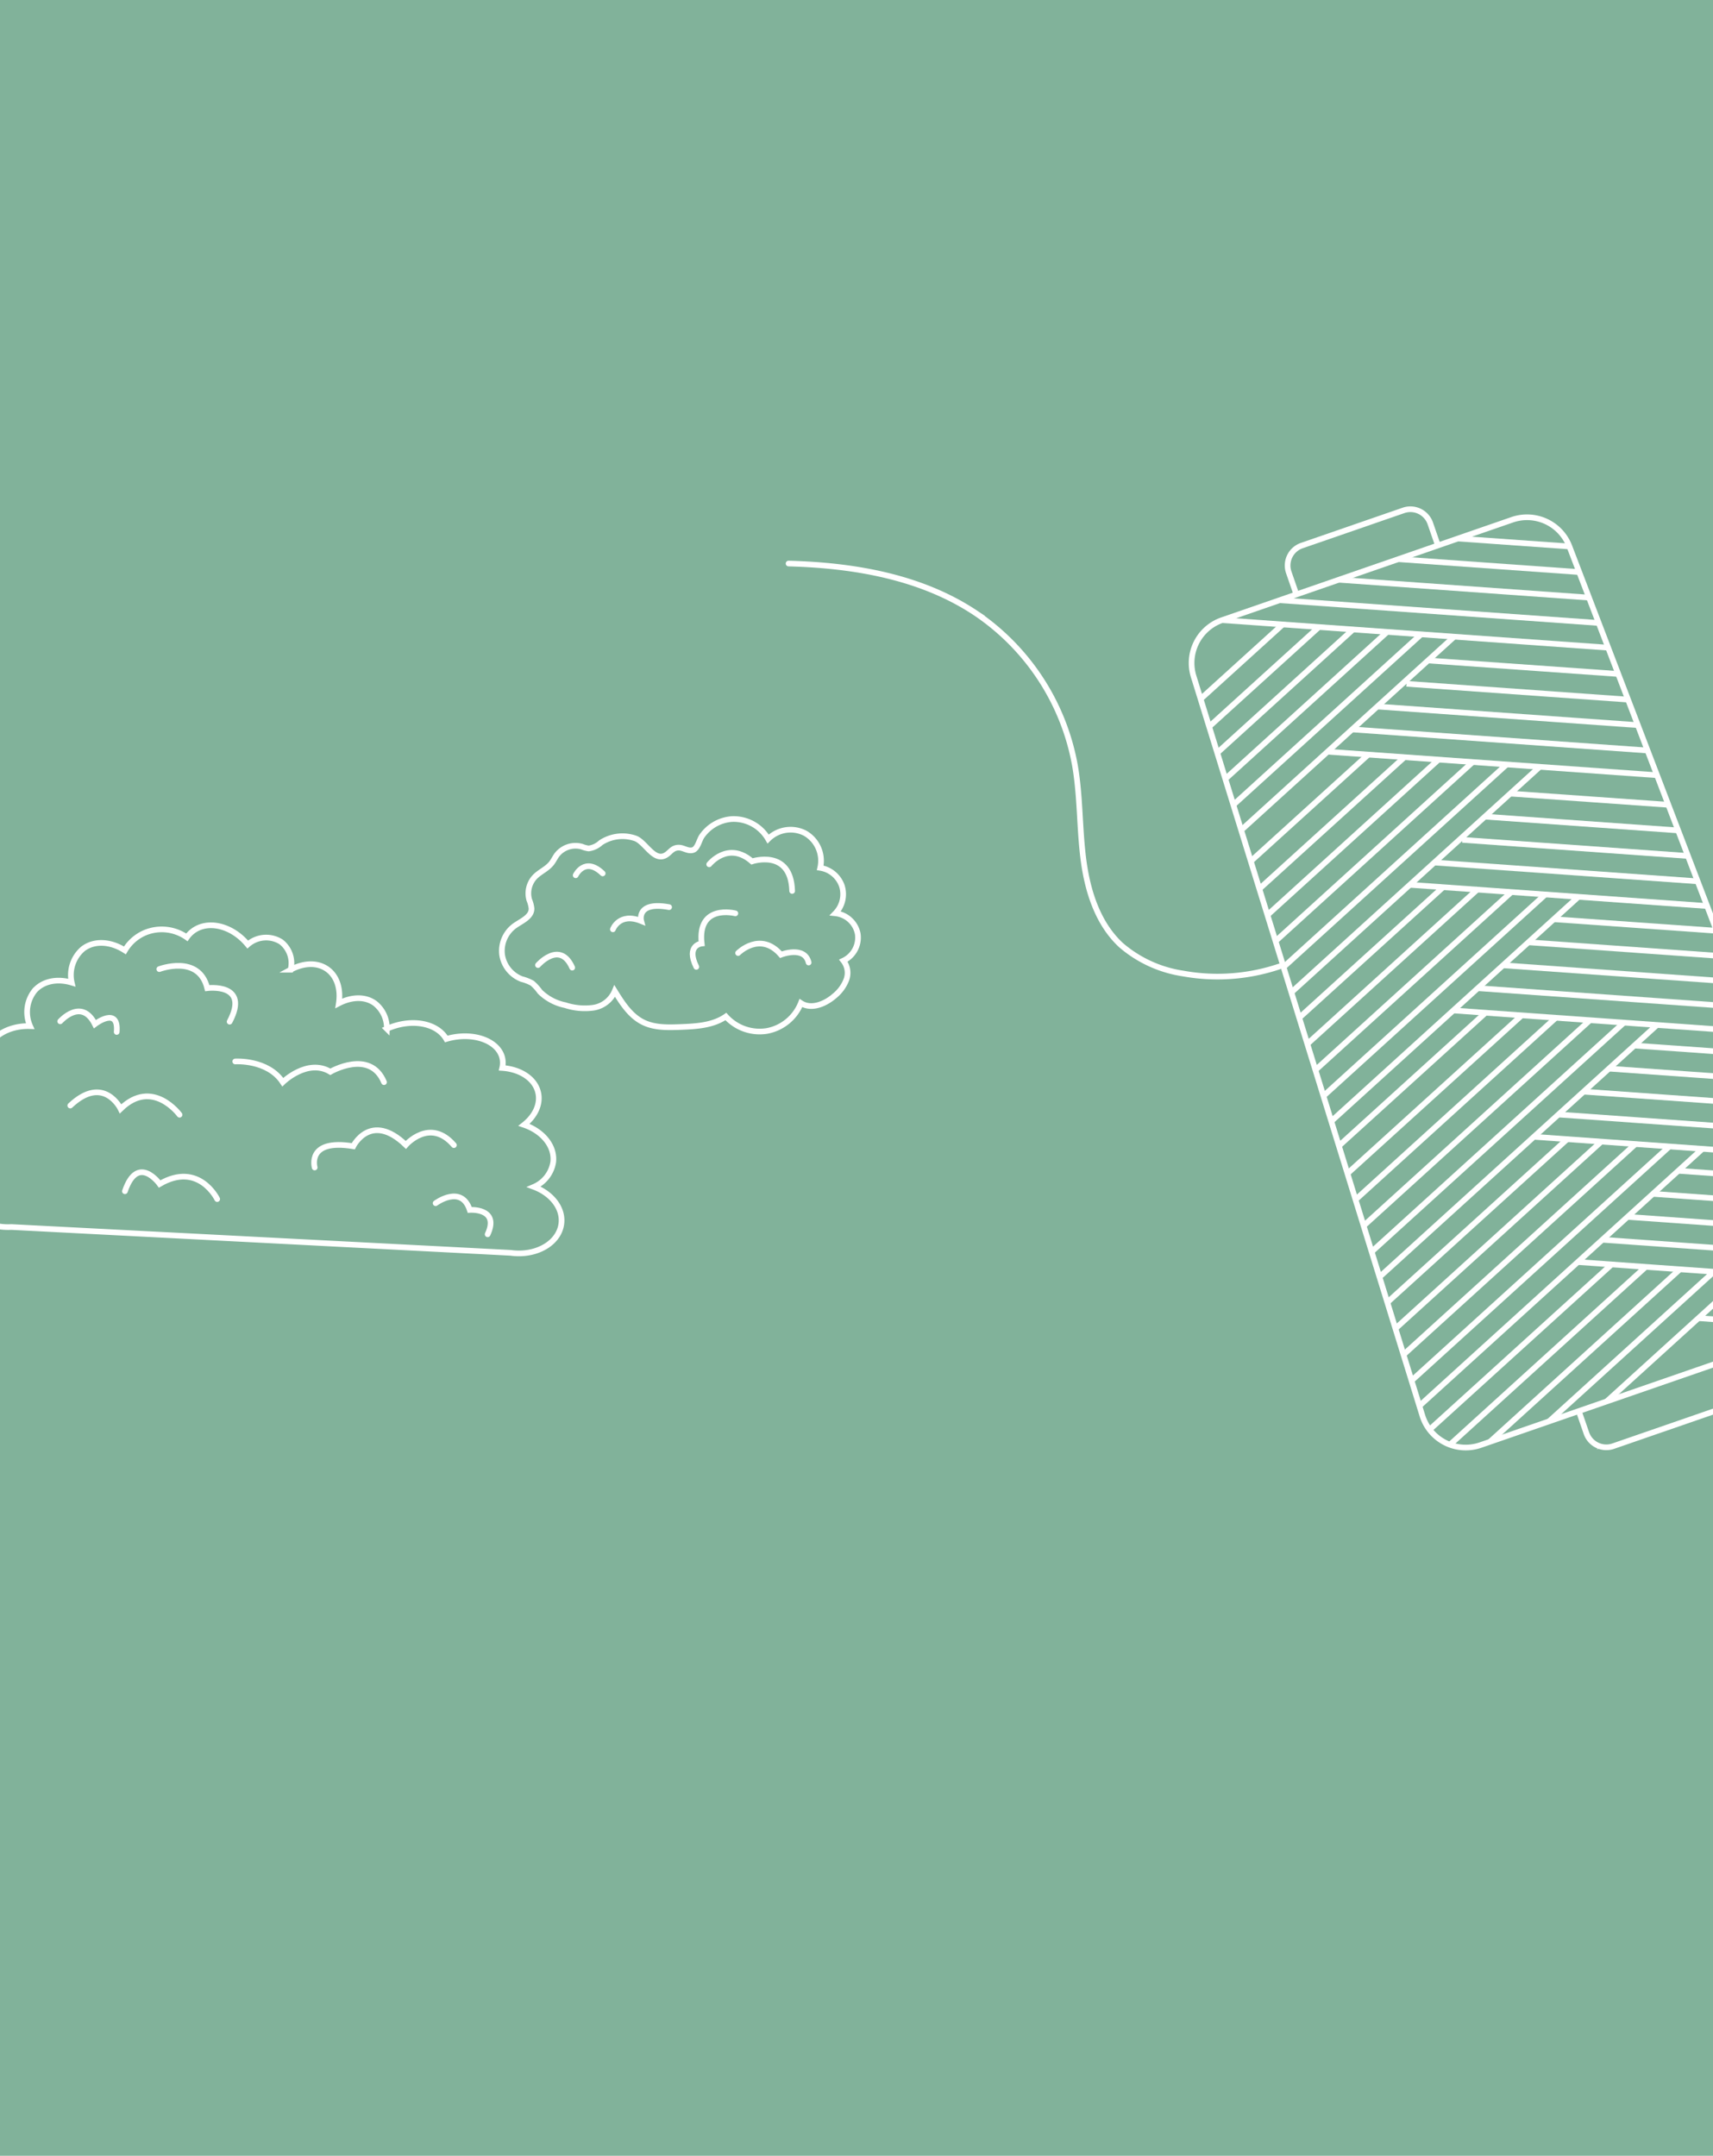<svg xmlns="http://www.w3.org/2000/svg" xmlns:xlink="http://www.w3.org/1999/xlink" width="302" height="380" viewBox="0 0 302 380">
  <defs>
    <clipPath id="clip-path">
      <rect id="사각형_635" data-name="사각형 635" width="302" height="195" fill="#fff" stroke="#707070" stroke-width="1"/>
    </clipPath>
  </defs>
  <g id="meteItem01" transform="translate(-412 -954)">
    <g id="그룹_1750" data-name="그룹 1750" transform="translate(412 954)">
      <rect id="사각형_634" data-name="사각형 634" width="302" height="380" fill="#81b29a"/>
    </g>
    <g id="마스크_그룹_61" data-name="마스크 그룹 61" transform="translate(412 1040.619)" clip-path="url(#clip-path)">
      <g id="그룹_1754" data-name="그룹 1754" transform="translate(-7.055 3.142)">
        <g id="그룹_1751" data-name="그룹 1751" transform="translate(0 73.347)">
          <path id="패스_602" data-name="패스 602" d="M2087.416-1293.677a5.722,5.722,0,0,0,3.4-4.37c.323-2.809-1.871-5.453-5.146-6.562,1.905-1.507,2.931-3.578,2.512-5.6-.522-2.514-3.13-4.206-6.352-4.428a3.831,3.831,0,0,0,.029-1.664c-.609-2.934-4.622-4.581-8.964-3.68-.318.066-.627.148-.93.237-1.622-2.816-6.068-3.673-10.282-1.876-.067.029-.129.063-.2.092a5.524,5.524,0,0,0-2.124-4.517c-1.729-1.238-4.106-1.139-6.338.015.374-2.484-.3-4.767-2.027-6.005-1.763-1.262-4.2-1.139-6.474.083a4.741,4.741,0,0,0-1.672-4.9,4.919,4.919,0,0,0-5.892.459c-2.747-3.334-7.021-4.4-9.7-2.345a4.973,4.973,0,0,0-1.028,1.078,7.7,7.7,0,0,0-7.4-.806,7.518,7.518,0,0,0-3.526,3.107c-2.483-1.6-5.381-1.808-7.389-.273a6.054,6.054,0,0,0-1.98,5.955c-2.5-.751-5.014-.314-6.539,1.4a6.069,6.069,0,0,0-.8,6.27c-4.054-.145-7.487,2.1-7.851,5.27a5.291,5.291,0,0,0,1.215,3.9,5.468,5.468,0,0,0-3.489,2.9,5.933,5.933,0,0,0,2.214,7.272c-.118.139-.233.285-.341.437a6.055,6.055,0,0,0-1.119,4.405,5.581,5.581,0,0,0-2.965,4.133c-.389,3.382,2.867,6.535,7.272,7.041a10.317,10.317,0,0,0,1.75.05h0l88.1,4.554c.066.009.131.023.2.03a10.477,10.477,0,0,0,1.565.061h.012c3.72-.138,6.761-2.3,7.1-5.268C2092.576-1289.941,2090.525-1292.513,2087.416-1293.677Z" transform="translate(-1986.229 1339.777)" fill="none" stroke="#fff" stroke-linecap="round" stroke-miterlimit="10" stroke-width="1"/>
          <path id="패스_603" data-name="패스 603" d="M2048.761-1297.091s-1.479-5.127,6.8-3.746c0,0,3.056-6.191,9.268-.236,0,0,4.24-4.892,8.479.038" transform="translate(-1986.229 1339.777)" fill="none" stroke="#fff" stroke-linecap="round" stroke-miterlimit="10" stroke-width="1"/>
          <path id="패스_604" data-name="패스 604" d="M2070.086-1290.8s4.536-3.353,6.015,1.183c0,0,5.324-.379,3.155,4.3" transform="translate(-1986.229 1339.777)" fill="none" stroke="#fff" stroke-linecap="round" stroke-miterlimit="10" stroke-width="1"/>
          <path id="패스_605" data-name="패스 605" d="M2031.576-1291.524s-3.231-6.7-10.145-2.662c0,0-3.856-5.423-6.124,1.282" transform="translate(-1986.229 1339.777)" fill="none" stroke="#fff" stroke-linecap="round" stroke-miterlimit="10" stroke-width="1"/>
          <path id="패스_606" data-name="패스 606" d="M2024.94-1306.389s-4.772-6.533-10.392-1.048c0,0-2.958-6.137-8.874-.573" transform="translate(-1986.229 1339.777)" fill="none" stroke="#fff" stroke-linecap="round" stroke-miterlimit="10" stroke-width="1"/>
          <path id="패스_607" data-name="패스 607" d="M2034.758-1315.782s5.719-.394,8.381,3.648c0,0,4.338-4.25,8.381-1.829,0,0,7-4.087,9.466,1.829" transform="translate(-1986.229 1339.777)" fill="none" stroke="#fff" stroke-linecap="round" stroke-miterlimit="10" stroke-width="1"/>
          <path id="패스_608" data-name="패스 608" d="M2003.9-1322.856s3.747-4.239,6.113.493c0,0,4.24-3.253,3.845,1.381" transform="translate(-1986.229 1339.777)" fill="none" stroke="#fff" stroke-linecap="round" stroke-miterlimit="10" stroke-width="1"/>
          <path id="패스_609" data-name="패스 609" d="M2021.369-1332.06s6.975-2.663,8.454,3.352c0,0,7.592-.986,3.944,5.916" transform="translate(-1986.229 1339.777)" fill="none" stroke="#fff" stroke-linecap="round" stroke-miterlimit="10" stroke-width="1"/>
        </g>
        <g id="그룹_1752" data-name="그룹 1752" transform="translate(95.53 54.61)">
          <path id="패스_610" data-name="패스 610" d="M2108.285-1358.1a6.944,6.944,0,0,0-6.09.773,3.863,3.863,0,0,1-2.131,1.007,4.694,4.694,0,0,1-1.172-.315,4.145,4.145,0,0,0-4.423,1.45c-.357.481-.6,1.037-.979,1.506-.791.99-2.059,1.485-2.931,2.4a4.224,4.224,0,0,0-.964,4.028,5.471,5.471,0,0,1,.4,1.537c-.006,1.495-1.791,2.179-3.006,3.05a5.469,5.469,0,0,0-2.186,5.068,5.468,5.468,0,0,0,3.455,4.3,8.008,8.008,0,0,1,1.855.728,8.32,8.32,0,0,1,1.365,1.507,8.858,8.858,0,0,0,4.453,2.363,11.1,11.1,0,0,0,4.951.453,4.87,4.87,0,0,0,3.78-2.937c1.319,2.135,2.751,4.376,5,5.489,2.007.994,4.354.93,6.593.844,2.774-.107,5.717-.268,8-1.851a8.013,8.013,0,0,0,7.282,2.541,8.011,8.011,0,0,0,5.947-4.91c1.806,1.194,4.274.179,5.905-1.244a6.843,6.843,0,0,0,2.1-2.85,3.487,3.487,0,0,0-.516-3.379,4.5,4.5,0,0,0,2.532-4.718,4.5,4.5,0,0,0-3.936-3.629,4.836,4.836,0,0,0,1.134-4.836,4.835,4.835,0,0,0-3.814-3.181,5.588,5.588,0,0,0-2.63-6.082,5.588,5.588,0,0,0-6.551,1,7.023,7.023,0,0,0-6.38-3.516,7.04,7.04,0,0,0-5.323,3.05c-.45.662-.729,2.161-1.558,2.416-.87.267-1.628-.416-2.474-.428-1.337-.018-1.606,1.131-2.7,1.494C2111.4-1354.342,2109.946-1357.514,2108.285-1358.1Z" transform="translate(-2084.76 1361.507)" fill="none" stroke="#fff" stroke-linecap="round" stroke-miterlimit="10" stroke-width="1"/>
          <path id="패스_611" data-name="패스 611" d="M2125.929-1344.881s-6.737-1.736-5.945,5.316c0,0-2.832.277-.938,4.117" transform="translate(-2084.76 1361.507)" fill="none" stroke="#fff" stroke-linecap="round" stroke-miterlimit="10" stroke-width="1"/>
          <path id="패스_612" data-name="패스 612" d="M2126.411-1337.89s3.9-3.934,7.554.294c0,0,4.163-1.637,4.88,1.381" transform="translate(-2084.76 1361.507)" fill="none" stroke="#fff" stroke-linecap="round" stroke-miterlimit="10" stroke-width="1"/>
          <path id="패스_613" data-name="패스 613" d="M2121.316-1353.522s3.321-4.2,7.545-.52c0,0,6.866-2.306,7.079,5.213" transform="translate(-2084.76 1361.507)" fill="none" stroke="#fff" stroke-linecap="round" stroke-miterlimit="10" stroke-width="1"/>
          <path id="패스_614" data-name="패스 614" d="M2097.776-1351.595s1.6-3.368,4.762-.328" transform="translate(-2084.76 1361.507)" fill="none" stroke="#fff" stroke-linecap="round" stroke-miterlimit="10" stroke-width="1"/>
          <path id="패스_615" data-name="패스 615" d="M2104.337-1342.07s1.115-3.029,4.989-1.463c0,0-.956-3.53,4.922-2.443" transform="translate(-2084.76 1361.507)" fill="none" stroke="#fff" stroke-linecap="round" stroke-miterlimit="10" stroke-width="1"/>
          <path id="패스_616" data-name="패스 616" d="M2091.133-1335.764s3.864-4.44,6.034.449" transform="translate(-2084.76 1361.507)" fill="none" stroke="#fff" stroke-linecap="round" stroke-miterlimit="10" stroke-width="1"/>
        </g>
        <g id="그룹_1753" data-name="그룹 1753" transform="translate(217.128)">
          <path id="패스_617" data-name="패스 617" d="M2326.9-1251.769l-59.6,20.612a8,8,0,0,1-10.257-5.2l-40.327-130.288a8,8,0,0,1,5.027-9.926l51.138-17.687a8,8,0,0,1,10.086,4.7l48.785,127.363A8,8,0,0,1,2326.9-1251.769Z" transform="translate(-2216.357 1396.116)" fill="none" stroke="#fff" stroke-miterlimit="10" stroke-width="1"/>
          <path id="패스_618" data-name="패스 618" d="M2234.837-1381.095l-1.345-3.89a3.714,3.714,0,0,1,2.3-4.725l17.931-6.2a3.713,3.713,0,0,1,4.724,2.3l1.346,3.89" transform="translate(-2216.357 1396.116)" fill="none" stroke="#fff" stroke-miterlimit="10" stroke-width="1"/>
          <path id="패스_619" data-name="패스 619" d="M2309.575-1245.778l1.346,3.891a3.715,3.715,0,0,1-2.3,4.724l-17.932,6.2a3.715,3.715,0,0,1-4.724-2.3l-1.346-3.891" transform="translate(-2216.357 1396.116)" fill="none" stroke="#fff" stroke-miterlimit="10" stroke-width="1"/>
          <line id="선_880" data-name="선 880" x2="68.058" y2="4.854" transform="translate(5.387 19.55)" fill="none" stroke="#fff" stroke-miterlimit="10" stroke-width="1"/>
          <line id="선_881" data-name="선 881" x2="56.238" y2="4.011" transform="translate(15.539 16.039)" fill="none" stroke="#fff" stroke-miterlimit="10" stroke-width="1"/>
          <line id="선_882" data-name="선 882" x2="44.098" y2="3.145" transform="translate(25.966 12.432)" fill="none" stroke="#fff" stroke-miterlimit="10" stroke-width="1"/>
          <line id="선_883" data-name="선 883" x2="31.885" y2="2.274" transform="translate(36.456 8.804)" fill="none" stroke="#fff" stroke-miterlimit="10" stroke-width="1"/>
          <line id="선_884" data-name="선 884" x2="19.644" y2="1.393" transform="translate(46.967 5.169)" fill="none" stroke="#fff" stroke-miterlimit="10" stroke-width="1"/>
          <line id="선_885" data-name="선 885" x2="58.084" y2="4.143" transform="translate(23.972 42.74)" fill="none" stroke="#fff" stroke-miterlimit="10" stroke-width="1"/>
          <line id="선_886" data-name="선 886" x2="52.091" y2="3.716" transform="translate(28.297 38.813)" fill="none" stroke="#fff" stroke-miterlimit="10" stroke-width="1"/>
          <line id="선_887" data-name="선 887" x2="45.935" y2="3.276" transform="translate(32.739 34.78)" fill="none" stroke="#fff" stroke-miterlimit="10" stroke-width="1"/>
          <line id="선_888" data-name="선 888" x2="39.055" y2="2.786" transform="translate(37.896 30.772)" fill="none" stroke="#fff" stroke-miterlimit="10" stroke-width="1"/>
          <line id="선_889" data-name="선 889" x2="33.541" y2="2.378" transform="translate(41.68 26.662)" fill="none" stroke="#fff" stroke-miterlimit="10" stroke-width="1"/>
          <line id="선_890" data-name="선 890" x2="52.418" y2="3.739" transform="translate(38.47 66.204)" fill="none" stroke="#fff" stroke-miterlimit="10" stroke-width="1"/>
          <line id="선_891" data-name="선 891" x2="46.425" y2="3.311" transform="translate(42.795 62.277)" fill="none" stroke="#fff" stroke-miterlimit="10" stroke-width="1"/>
          <line id="선_892" data-name="선 892" x2="39.771" y2="2.837" transform="translate(47.736 58.279)" fill="none" stroke="#fff" stroke-miterlimit="10" stroke-width="1"/>
          <line id="선_893" data-name="선 893" x2="34.077" y2="2.431" transform="translate(51.707 54.186)" fill="none" stroke="#fff" stroke-miterlimit="10" stroke-width="1"/>
          <line id="선_894" data-name="선 894" x2="27.872" y2="1.976" transform="translate(56.182 50.123)" fill="none" stroke="#fff" stroke-miterlimit="10" stroke-width="1"/>
          <line id="선_895" data-name="선 895" x2="53.332" y2="3.804" transform="translate(46.135 88.352)" fill="none" stroke="#fff" stroke-miterlimit="10" stroke-width="1"/>
          <line id="선_896" data-name="선 896" x2="47.339" y2="3.377" transform="translate(50.46 84.425)" fill="none" stroke="#fff" stroke-miterlimit="10" stroke-width="1"/>
          <line id="선_897" data-name="선 897" x2="41.183" y2="2.938" transform="translate(54.902 80.392)" fill="none" stroke="#fff" stroke-miterlimit="10" stroke-width="1"/>
          <line id="선_898" data-name="선 898" x2="34.991" y2="2.496" transform="translate(59.371 76.335)" fill="none" stroke="#fff" stroke-miterlimit="10" stroke-width="1"/>
          <line id="선_899" data-name="선 899" x2="28.786" y2="2.041" transform="translate(63.846 72.272)" fill="none" stroke="#fff" stroke-miterlimit="10" stroke-width="1"/>
          <line id="선_900" data-name="선 900" x2="47.424" y2="3.383" transform="translate(60.342 110.623)" fill="none" stroke="#fff" stroke-miterlimit="10" stroke-width="1"/>
          <line id="선_901" data-name="선 901" x2="41.431" y2="2.955" transform="translate(64.667 106.696)" fill="none" stroke="#fff" stroke-miterlimit="10" stroke-width="1"/>
          <line id="선_902" data-name="선 902" x2="35.276" y2="2.516" transform="translate(69.109 102.663)" fill="none" stroke="#fff" stroke-miterlimit="10" stroke-width="1"/>
          <line id="선_903" data-name="선 903" x2="29.083" y2="2.074" transform="translate(73.578 98.605)" fill="none" stroke="#fff" stroke-miterlimit="10" stroke-width="1"/>
          <line id="선_904" data-name="선 904" x2="22.875" y2="1.622" transform="translate(78.056 94.54)" fill="none" stroke="#fff" stroke-miterlimit="10" stroke-width="1"/>
          <line id="선_905" data-name="선 905" x2="47.924" y2="3.418" transform="translate(67.974 132.689)" fill="none" stroke="#fff" stroke-miterlimit="10" stroke-width="1"/>
          <line id="선_906" data-name="선 906" x2="42.274" y2="3.015" transform="translate(72.299 128.762)" fill="none" stroke="#fff" stroke-miterlimit="10" stroke-width="1"/>
          <line id="선_907" data-name="선 907" x2="36.119" y2="2.576" transform="translate(76.741 124.729)" fill="none" stroke="#fff" stroke-miterlimit="10" stroke-width="1"/>
          <line id="선_908" data-name="선 908" x2="29.927" y2="2.135" transform="translate(81.21 120.672)" fill="none" stroke="#fff" stroke-miterlimit="10" stroke-width="1"/>
          <line id="선_909" data-name="선 909" x2="23.718" y2="1.682" transform="translate(85.688 116.606)" fill="none" stroke="#fff" stroke-miterlimit="10" stroke-width="1"/>
          <line id="선_910" data-name="선 910" x2="21.594" y2="1.54" transform="translate(89.536 142.603)" fill="none" stroke="#fff" stroke-miterlimit="10" stroke-width="1"/>
          <line id="선_911" data-name="선 911" x2="21.216" y2="1.504" transform="translate(94.014 138.538)" fill="none" stroke="#fff" stroke-miterlimit="10" stroke-width="1"/>
          <line id="선_912" data-name="선 912" x1="37.653" y2="34.187" transform="translate(8.744 22.379)" fill="none" stroke="#fff" stroke-miterlimit="10" stroke-width="1"/>
          <line id="선_913" data-name="선 913" x1="33.143" y2="30.092" transform="translate(7.365 22.019)" fill="none" stroke="#fff" stroke-miterlimit="10" stroke-width="1"/>
          <line id="선_914" data-name="선 914" x1="28.538" y2="25.91" transform="translate(5.949 21.626)" fill="none" stroke="#fff" stroke-miterlimit="10" stroke-width="1"/>
          <line id="선_915" data-name="선 915" x1="24.008" y2="21.797" transform="translate(4.581 21.085)" fill="none" stroke="#fff" stroke-miterlimit="10" stroke-width="1"/>
          <line id="선_916" data-name="선 916" x1="19.35" y2="17.554" transform="translate(3.097 20.767)" fill="none" stroke="#fff" stroke-miterlimit="10" stroke-width="1"/>
          <line id="선_917" data-name="선 917" x1="14.617" y2="13.26" transform="translate(1.455 20.312)" fill="none" stroke="#fff" stroke-miterlimit="10" stroke-width="1"/>
          <line id="선_918" data-name="선 918" x1="43.781" y2="39.75" transform="translate(17.594 45.408)" fill="none" stroke="#fff" stroke-miterlimit="10" stroke-width="1"/>
          <line id="선_919" data-name="선 919" x1="39.332" y2="35.711" transform="translate(16.216 44.992)" fill="none" stroke="#fff" stroke-miterlimit="10" stroke-width="1"/>
          <line id="선_920" data-name="선 920" x1="34.764" y2="31.563" transform="translate(14.8 44.566)" fill="none" stroke="#fff" stroke-miterlimit="10" stroke-width="1"/>
          <line id="선_921" data-name="선 921" x1="30.315" y2="27.524" transform="translate(13.375 44.002)" fill="none" stroke="#fff" stroke-miterlimit="10" stroke-width="1"/>
          <line id="선_922" data-name="선 922" x1="25.58" y2="23.206" transform="translate(11.947 43.707)" fill="none" stroke="#fff" stroke-miterlimit="10" stroke-width="1"/>
          <line id="선_923" data-name="선 923" x1="43.781" y2="39.75" transform="translate(24.46 68.282)" fill="none" stroke="#fff" stroke-miterlimit="10" stroke-width="1"/>
          <line id="선_924" data-name="선 924" x1="39.332" y2="35.711" transform="translate(23.081 67.866)" fill="none" stroke="#fff" stroke-miterlimit="10" stroke-width="1"/>
          <line id="선_925" data-name="선 925" x1="34.764" y2="31.563" transform="translate(21.665 67.439)" fill="none" stroke="#fff" stroke-miterlimit="10" stroke-width="1"/>
          <line id="선_926" data-name="선 926" x1="30.315" y2="27.524" transform="translate(20.24 66.875)" fill="none" stroke="#fff" stroke-miterlimit="10" stroke-width="1"/>
          <line id="선_927" data-name="선 927" x1="25.58" y2="23.206" transform="translate(18.813 66.581)" fill="none" stroke="#fff" stroke-miterlimit="10" stroke-width="1"/>
          <line id="선_928" data-name="선 928" x1="20.712" y2="18.789" transform="translate(10.439 43.252)" fill="none" stroke="#fff" stroke-miterlimit="10" stroke-width="1"/>
          <line id="선_929" data-name="선 929" x1="48.925" y2="44.42" transform="translate(33.125 90.914)" fill="none" stroke="#fff" stroke-miterlimit="10" stroke-width="1"/>
          <line id="선_930" data-name="선 930" x1="44.476" y2="40.381" transform="translate(31.746 90.498)" fill="none" stroke="#fff" stroke-miterlimit="10" stroke-width="1"/>
          <line id="선_931" data-name="선 931" x1="39.907" y2="36.233" transform="translate(30.33 90.072)" fill="none" stroke="#fff" stroke-miterlimit="10" stroke-width="1"/>
          <line id="선_932" data-name="선 932" x1="35.311" y2="32.06" transform="translate(28.906 89.642)" fill="none" stroke="#fff" stroke-miterlimit="10" stroke-width="1"/>
          <line id="선_933" data-name="선 933" x1="30.727" y2="27.875" transform="translate(27.478 89.213)" fill="none" stroke="#fff" stroke-miterlimit="10" stroke-width="1"/>
          <line id="선_934" data-name="선 934" x1="49.908" y2="45.313" transform="translate(40.158 112.743)" fill="none" stroke="#fff" stroke-miterlimit="10" stroke-width="1"/>
          <line id="선_935" data-name="선 935" x1="45.46" y2="41.274" transform="translate(38.779 112.327)" fill="none" stroke="#fff" stroke-miterlimit="10" stroke-width="1"/>
          <line id="선_936" data-name="선 936" x1="40.891" y2="37.126" transform="translate(37.363 111.901)" fill="none" stroke="#fff" stroke-miterlimit="10" stroke-width="1"/>
          <line id="선_937" data-name="선 937" x1="36.295" y2="32.953" transform="translate(35.938 111.471)" fill="none" stroke="#fff" stroke-miterlimit="10" stroke-width="1"/>
          <line id="선_938" data-name="선 938" x1="31.711" y2="28.768" transform="translate(34.51 111.042)" fill="none" stroke="#fff" stroke-miterlimit="10" stroke-width="1"/>
          <line id="선_939" data-name="선 939" x1="24.571" y2="22.309" transform="translate(73.179 134.96)" fill="none" stroke="#fff" stroke-miterlimit="10" stroke-width="1"/>
          <line id="선_940" data-name="선 940" x1="28.896" y2="26.236" transform="translate(63.027 134.545)" fill="none" stroke="#fff" stroke-miterlimit="10" stroke-width="1"/>
          <line id="선_941" data-name="선 941" x1="33.339" y2="30.269" transform="translate(52.6 134.118)" fill="none" stroke="#fff" stroke-miterlimit="10" stroke-width="1"/>
          <line id="선_942" data-name="선 942" x1="34.374" y2="31.21" transform="translate(45.543 133.688)" fill="none" stroke="#fff" stroke-miterlimit="10" stroke-width="1"/>
          <line id="선_943" data-name="선 943" x1="31.711" y2="28.768" transform="translate(42.195 133.26)" fill="none" stroke="#fff" stroke-miterlimit="10" stroke-width="1"/>
          <line id="선_944" data-name="선 944" x1="25.859" y2="23.459" transform="translate(25.97 88.758)" fill="none" stroke="#fff" stroke-miterlimit="10" stroke-width="1"/>
        </g>
        <path id="패스_620" data-name="패스 620" d="M2145.311-1386.541c11.518.307,23.384,2.336,32.974,8.725a41.167,41.167,0,0,1,17.5,26.8c.967,5.509.788,11.157,1.513,16.7s2.524,11.244,6.63,15.042a21.683,21.683,0,0,0,10.944,5,34.084,34.084,0,0,0,16.963-1.246" transform="translate(-1999.229 1396.116)" fill="none" stroke="#fff" stroke-linecap="round" stroke-miterlimit="10" stroke-width="1"/>
      </g>
    </g>
  </g>
</svg>
